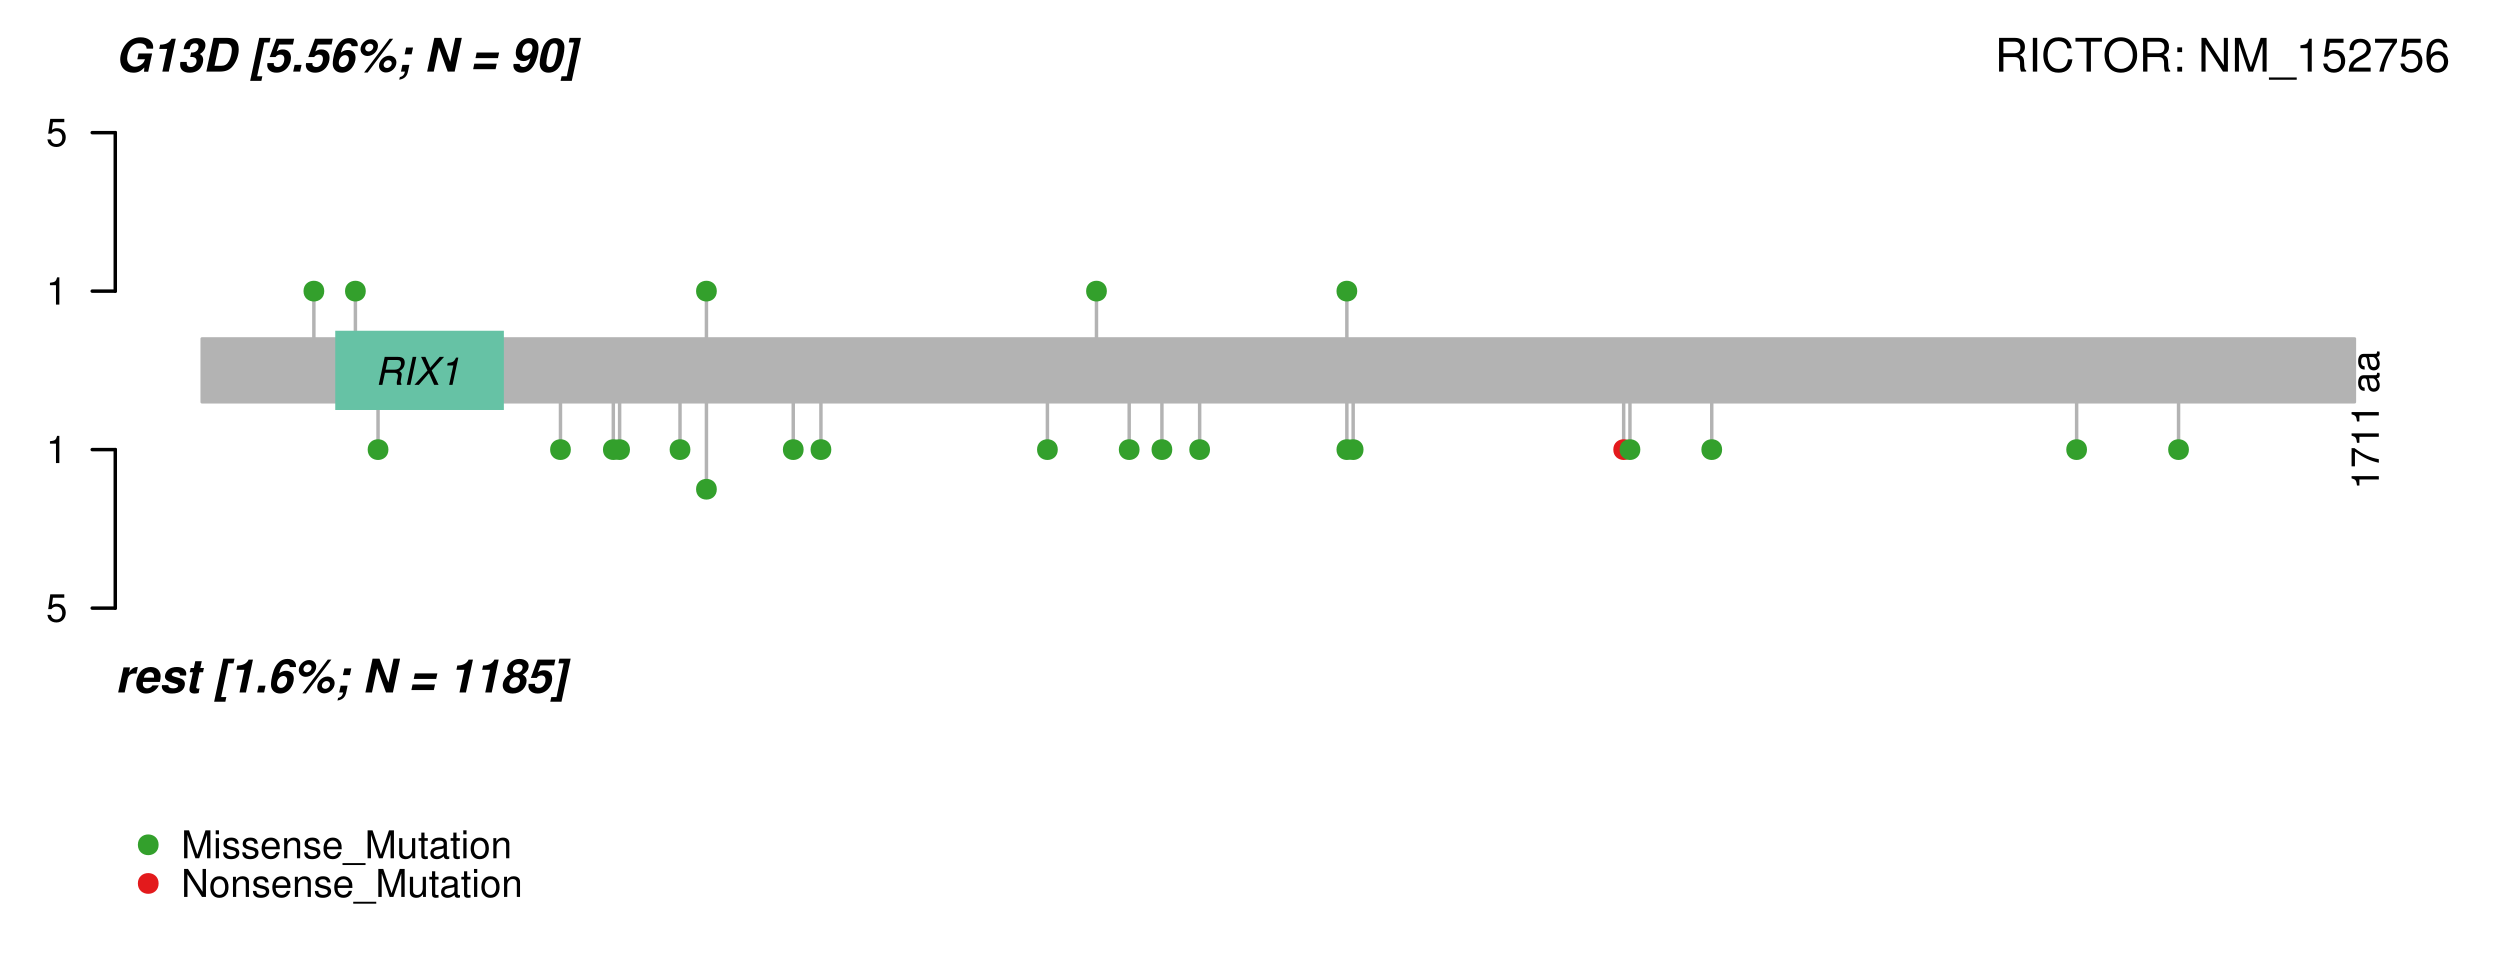 <?xml version="1.0" encoding="UTF-8"?>
<svg xmlns="http://www.w3.org/2000/svg" xmlns:xlink="http://www.w3.org/1999/xlink" width="648pt" height="252pt" viewBox="0 0 648 252" version="1.1">
<defs>
<g>
<symbol overflow="visible" id="glyph0-0">
<path style="stroke:none;" d=""/>
</symbol>
<symbol overflow="visible" id="glyph0-1">
<path style="stroke:none;" d="M 2.578 -5.031 L 2.578 0 L 3.453 0 L 3.453 -7.062 L 2.875 -7.062 C 2.562 -5.969 2.375 -5.828 1.016 -5.656 L 1.016 -5.031 Z M 2.578 -5.031 "/>
</symbol>
<symbol overflow="visible" id="glyph0-2">
<path style="stroke:none;" d="M 4.734 -7.062 L 1.094 -7.062 L 0.562 -3.219 L 1.375 -3.219 C 1.781 -3.703 2.125 -3.875 2.672 -3.875 C 3.609 -3.875 4.203 -3.219 4.203 -2.188 C 4.203 -1.172 3.625 -0.547 2.672 -0.547 C 1.906 -0.547 1.438 -0.938 1.219 -1.734 L 0.344 -1.734 C 0.469 -1.156 0.562 -0.875 0.781 -0.609 C 1.172 -0.078 1.891 0.234 2.688 0.234 C 4.109 0.234 5.109 -0.812 5.109 -2.297 C 5.109 -3.688 4.188 -4.641 2.828 -4.641 C 2.328 -4.641 1.938 -4.516 1.516 -4.219 L 1.797 -6.188 L 4.734 -6.188 Z M 4.734 -7.062 "/>
</symbol>
<symbol overflow="visible" id="glyph0-3">
<path style="stroke:none;" d="M 4.656 0 L 6.703 -6.078 L 6.703 0 L 7.578 0 L 7.578 -7.25 L 6.297 -7.25 L 4.188 -0.938 L 2.031 -7.25 L 0.75 -7.25 L 0.75 0 L 1.625 0 L 1.625 -6.078 L 3.688 0 Z M 4.656 0 "/>
</symbol>
<symbol overflow="visible" id="glyph0-4">
<path style="stroke:none;" d="M 1.5 -5.219 L 0.672 -5.219 L 0.672 0 L 1.5 0 Z M 1.5 -7.25 L 0.656 -7.25 L 0.656 -6.203 L 1.5 -6.203 Z M 1.5 -7.25 "/>
</symbol>
<symbol overflow="visible" id="glyph0-5">
<path style="stroke:none;" d="M 4.359 -3.766 C 4.344 -4.781 3.672 -5.359 2.469 -5.359 C 1.25 -5.359 0.469 -4.734 0.469 -3.766 C 0.469 -2.953 0.891 -2.562 2.125 -2.266 L 2.891 -2.078 C 3.469 -1.938 3.703 -1.734 3.703 -1.359 C 3.703 -0.859 3.219 -0.531 2.484 -0.531 C 2.047 -0.531 1.656 -0.672 1.453 -0.891 C 1.328 -1.031 1.266 -1.188 1.219 -1.547 L 0.344 -1.547 C 0.375 -0.344 1.062 0.234 2.422 0.234 C 3.734 0.234 4.562 -0.422 4.562 -1.422 C 4.562 -2.203 4.125 -2.625 3.094 -2.875 L 2.297 -3.062 C 1.625 -3.219 1.328 -3.438 1.328 -3.812 C 1.328 -4.297 1.766 -4.594 2.438 -4.594 C 3.109 -4.594 3.469 -4.312 3.484 -3.766 Z M 4.359 -3.766 "/>
</symbol>
<symbol overflow="visible" id="glyph0-6">
<path style="stroke:none;" d="M 5.109 -2.328 C 5.109 -3.125 5.047 -3.609 4.891 -3.984 C 4.562 -4.844 3.766 -5.359 2.781 -5.359 C 1.328 -5.359 0.391 -4.25 0.391 -2.531 C 0.391 -0.828 1.297 0.234 2.766 0.234 C 3.969 0.234 4.781 -0.453 5 -1.578 L 4.156 -1.578 C 3.938 -0.891 3.469 -0.531 2.797 -0.531 C 2.266 -0.531 1.828 -0.781 1.547 -1.219 C 1.344 -1.516 1.281 -1.812 1.266 -2.328 Z M 1.281 -3 C 1.359 -3.969 1.938 -4.594 2.781 -4.594 C 3.594 -4.594 4.219 -3.922 4.219 -3.062 C 4.219 -3.047 4.219 -3.031 4.203 -3 Z M 1.281 -3 "/>
</symbol>
<symbol overflow="visible" id="glyph0-7">
<path style="stroke:none;" d="M 0.703 -5.219 L 0.703 0 L 1.531 0 L 1.531 -2.875 C 1.531 -3.938 2.094 -4.641 2.953 -4.641 C 3.609 -4.641 4.016 -4.234 4.016 -3.609 L 4.016 0 L 4.844 0 L 4.844 -3.938 C 4.844 -4.812 4.203 -5.359 3.188 -5.359 C 2.422 -5.359 1.922 -5.062 1.469 -4.344 L 1.469 -5.219 Z M 0.703 -5.219 "/>
</symbol>
<symbol overflow="visible" id="glyph0-8">
<path style="stroke:none;" d="M 5.75 1.25 L -0.219 1.25 L -0.219 1.75 L 5.75 1.75 Z M 5.75 1.25 "/>
</symbol>
<symbol overflow="visible" id="glyph0-9">
<path style="stroke:none;" d="M 4.797 0 L 4.797 -5.219 L 3.969 -5.219 L 3.969 -2.266 C 3.969 -1.188 3.406 -0.5 2.547 -0.5 C 1.891 -0.5 1.469 -0.891 1.469 -1.516 L 1.469 -5.219 L 0.641 -5.219 L 0.641 -1.188 C 0.641 -0.328 1.297 0.234 2.312 0.234 C 3.078 0.234 3.562 -0.047 4.047 -0.734 L 4.047 0 Z M 4.797 0 "/>
</symbol>
<symbol overflow="visible" id="glyph0-10">
<path style="stroke:none;" d="M 2.531 -5.219 L 1.672 -5.219 L 1.672 -6.656 L 0.844 -6.656 L 0.844 -5.219 L 0.141 -5.219 L 0.141 -4.531 L 0.844 -4.531 L 0.844 -0.594 C 0.844 -0.062 1.203 0.234 1.844 0.234 C 2.047 0.234 2.25 0.203 2.531 0.156 L 2.531 -0.531 C 2.422 -0.5 2.297 -0.5 2.125 -0.5 C 1.766 -0.5 1.672 -0.594 1.672 -0.969 L 1.672 -4.531 L 2.531 -4.531 Z M 2.531 -5.219 "/>
</symbol>
<symbol overflow="visible" id="glyph0-11">
<path style="stroke:none;" d="M 5.328 -0.484 C 5.234 -0.469 5.203 -0.469 5.141 -0.469 C 4.859 -0.469 4.703 -0.609 4.703 -0.875 L 4.703 -3.938 C 4.703 -4.859 4.016 -5.359 2.734 -5.359 C 1.984 -5.359 1.359 -5.141 1 -4.75 C 0.766 -4.484 0.672 -4.188 0.641 -3.672 L 1.484 -3.672 C 1.547 -4.312 1.938 -4.594 2.703 -4.594 C 3.453 -4.594 3.875 -4.312 3.875 -3.828 L 3.875 -3.609 C 3.875 -3.25 3.656 -3.109 3 -3.031 C 1.828 -2.875 1.656 -2.844 1.328 -2.703 C 0.734 -2.453 0.422 -1.984 0.422 -1.312 C 0.422 -0.375 1.078 0.234 2.125 0.234 C 2.781 0.234 3.312 0 3.906 -0.531 C 3.969 -0.016 4.219 0.234 4.75 0.234 C 4.922 0.234 5.062 0.203 5.328 0.141 Z M 3.875 -1.641 C 3.875 -1.359 3.797 -1.188 3.547 -0.969 C 3.203 -0.656 2.797 -0.5 2.312 -0.5 C 1.656 -0.5 1.281 -0.812 1.281 -1.328 C 1.281 -1.875 1.656 -2.156 2.531 -2.297 C 3.406 -2.406 3.594 -2.453 3.875 -2.578 Z M 3.875 -1.641 "/>
</symbol>
<symbol overflow="visible" id="glyph0-12">
<path style="stroke:none;" d="M 2.703 -5.359 C 1.25 -5.359 0.359 -4.312 0.359 -2.562 C 0.359 -0.812 1.234 0.234 2.719 0.234 C 4.188 0.234 5.078 -0.812 5.078 -2.531 C 5.078 -4.328 4.203 -5.359 2.703 -5.359 Z M 2.719 -4.594 C 3.656 -4.594 4.203 -3.828 4.203 -2.531 C 4.203 -1.312 3.641 -0.531 2.719 -0.531 C 1.797 -0.531 1.219 -1.297 1.219 -2.562 C 1.219 -3.828 1.797 -4.594 2.719 -4.594 Z M 2.719 -4.594 "/>
</symbol>
<symbol overflow="visible" id="glyph0-13">
<path style="stroke:none;" d="M 6.422 -7.25 L 5.547 -7.25 L 5.547 -1.328 L 1.766 -7.25 L 0.75 -7.25 L 0.75 0 L 1.625 0 L 1.625 -5.875 L 5.391 0 L 6.422 0 Z M 6.422 -7.25 "/>
</symbol>
<symbol overflow="visible" id="glyph1-0">
<path style="stroke:none;" d=""/>
</symbol>
<symbol overflow="visible" id="glyph1-1">
<path style="stroke:none;" d="M 2.531 -3.125 L 4.906 -3.125 C 5.547 -3.125 5.906 -2.859 5.906 -2.375 C 5.906 -2.203 5.875 -2 5.828 -1.781 C 5.594 -0.781 5.594 -0.781 5.594 -0.469 C 5.594 -0.312 5.609 -0.203 5.641 0 L 6.766 0 L 6.812 -0.234 C 6.672 -0.344 6.594 -0.531 6.594 -0.75 C 6.594 -0.875 6.625 -1.047 6.656 -1.25 C 6.781 -1.938 6.875 -2.453 6.875 -2.625 C 6.875 -3.062 6.734 -3.281 6.266 -3.578 C 6.656 -3.797 6.812 -3.906 7 -4.078 C 7.391 -4.438 7.656 -5.109 7.656 -5.719 C 7.656 -6.781 7.094 -7.25 5.812 -7.25 L 2.469 -7.25 L 0.922 0 L 1.859 0 Z M 2.703 -3.938 L 3.234 -6.438 L 5.531 -6.438 C 6.047 -6.438 6.312 -6.375 6.5 -6.156 C 6.625 -6.016 6.703 -5.797 6.703 -5.547 C 6.703 -5.188 6.562 -4.75 6.344 -4.469 C 6.047 -4.109 5.641 -3.938 5 -3.938 Z M 2.703 -3.938 "/>
</symbol>
<symbol overflow="visible" id="glyph1-2">
<path style="stroke:none;" d="M 3.469 -7.25 L 2.531 -7.25 L 1 0 L 1.938 0 Z M 3.469 -7.25 "/>
</symbol>
<symbol overflow="visible" id="glyph1-3">
<path style="stroke:none;" d="M 4.688 -3.719 L 7.906 -7.25 L 6.766 -7.25 L 4.297 -4.422 L 3.062 -7.25 L 1.938 -7.25 L 3.594 -3.719 L 0.219 0 L 1.359 0 L 3.984 -3.031 L 5.328 0 L 6.469 0 Z M 4.688 -3.719 "/>
</symbol>
<symbol overflow="visible" id="glyph1-4">
<path style="stroke:none;" d="M 3.656 -5.031 L 2.578 0 L 3.453 0 L 4.953 -7.062 L 4.375 -7.062 C 3.844 -5.984 3.641 -5.859 2.203 -5.656 L 2.062 -5.031 Z M 3.656 -5.031 "/>
</symbol>
<symbol overflow="visible" id="glyph2-0">
<path style="stroke:none;" d=""/>
</symbol>
<symbol overflow="visible" id="glyph2-1">
<path style="stroke:none;" d="M -5.031 -2.578 L 0 -2.578 L 0 -3.453 L -7.062 -3.453 L -7.062 -2.875 C -5.969 -2.562 -5.828 -2.375 -5.656 -1.016 L -5.031 -1.016 Z M -5.031 -2.578 "/>
</symbol>
<symbol overflow="visible" id="glyph2-2">
<path style="stroke:none;" d="M -7.062 -5.172 L -7.062 -0.453 L -6.188 -0.453 L -6.188 -4.266 C -3.797 -2.594 -2.312 -1.906 0 -1.375 L 0 -2.312 C -2.266 -2.703 -4.203 -3.578 -6.312 -5.172 Z M -7.062 -5.172 "/>
</symbol>
<symbol overflow="visible" id="glyph2-3">
<path style="stroke:none;" d=""/>
</symbol>
<symbol overflow="visible" id="glyph2-4">
<path style="stroke:none;" d="M -0.484 -5.328 C -0.469 -5.234 -0.469 -5.203 -0.469 -5.141 C -0.469 -4.859 -0.609 -4.703 -0.875 -4.703 L -3.938 -4.703 C -4.859 -4.703 -5.359 -4.016 -5.359 -2.734 C -5.359 -1.984 -5.141 -1.359 -4.75 -1 C -4.484 -0.766 -4.188 -0.672 -3.672 -0.641 L -3.672 -1.484 C -4.312 -1.547 -4.594 -1.938 -4.594 -2.703 C -4.594 -3.453 -4.312 -3.875 -3.828 -3.875 L -3.609 -3.875 C -3.25 -3.875 -3.109 -3.656 -3.031 -3 C -2.875 -1.828 -2.844 -1.656 -2.703 -1.328 C -2.453 -0.734 -1.984 -0.422 -1.312 -0.422 C -0.375 -0.422 0.234 -1.078 0.234 -2.125 C 0.234 -2.781 0 -3.312 -0.531 -3.906 C -0.016 -3.969 0.234 -4.219 0.234 -4.75 C 0.234 -4.922 0.203 -5.062 0.141 -5.328 Z M -1.641 -3.875 C -1.359 -3.875 -1.188 -3.797 -0.969 -3.547 C -0.656 -3.203 -0.5 -2.797 -0.5 -2.312 C -0.5 -1.656 -0.812 -1.281 -1.328 -1.281 C -1.875 -1.281 -2.156 -1.656 -2.297 -2.531 C -2.406 -3.406 -2.453 -3.594 -2.578 -3.875 Z M -1.641 -3.875 "/>
</symbol>
<symbol overflow="visible" id="glyph3-0">
<path style="stroke:none;" d=""/>
</symbol>
<symbol overflow="visible" id="glyph3-1">
<path style="stroke:none;" d="M 9.547 -4.703 L 6.031 -4.703 L 5.719 -3.203 L 7.703 -3.203 C 7.547 -2.719 7.375 -2.406 7.062 -2.094 C 6.516 -1.562 5.812 -1.266 5.109 -1.266 C 3.938 -1.266 3.078 -2.172 3.078 -3.406 C 3.078 -4.266 3.391 -5.359 3.812 -6.016 C 4.391 -6.906 5.203 -7.359 6.234 -7.359 C 7.375 -7.359 8.047 -6.859 8.141 -5.953 L 9.797 -5.953 C 9.812 -6.125 9.828 -6.25 9.828 -6.344 C 9.828 -7.859 8.516 -8.891 6.562 -8.891 C 5.094 -8.891 3.781 -8.297 2.797 -7.156 C 1.859 -6.062 1.281 -4.531 1.281 -3.141 C 1.281 -1.062 2.625 0.281 4.734 0.281 C 5.859 0.281 6.641 -0.109 7.531 -1.062 L 7.453 0.031 L 8.531 0.031 Z M 9.547 -4.703 "/>
</symbol>
<symbol overflow="visible" id="glyph3-2">
<path style="stroke:none;" d="M 4.109 -5.875 L 2.859 0 L 4.531 0 L 6.344 -8.516 L 5.234 -8.516 C 4.75 -7.5 3.766 -6.984 2.297 -6.984 L 2.062 -5.875 Z M 4.109 -5.875 "/>
</symbol>
<symbol overflow="visible" id="glyph3-3">
<path style="stroke:none;" d="M 3.406 -3.797 C 4 -3.797 4.109 -3.797 4.375 -3.719 C 4.812 -3.594 5.062 -3.25 5.062 -2.766 C 5.062 -1.906 4.406 -1.188 3.594 -1.188 C 2.922 -1.188 2.531 -1.531 2.516 -2.109 L 2.516 -2.5 L 0.875 -2.5 C 0.828 -2.219 0.797 -2.047 0.797 -1.812 C 0.797 -0.484 1.703 0.281 3.266 0.281 C 4.438 0.281 5.391 -0.125 6 -0.859 C 6.484 -1.469 6.781 -2.312 6.781 -3.078 C 6.781 -3.734 6.5 -4.203 5.922 -4.562 C 6.875 -5.141 7.359 -5.922 7.359 -6.875 C 7.359 -8.031 6.484 -8.688 4.953 -8.688 C 3.938 -8.688 3.094 -8.359 2.547 -7.766 C 2.094 -7.281 1.891 -6.766 1.703 -5.828 L 3.25 -5.828 C 3.359 -6.297 3.438 -6.531 3.547 -6.734 C 3.781 -7.109 4.172 -7.344 4.656 -7.344 C 5.203 -7.344 5.578 -7 5.578 -6.5 C 5.578 -5.562 4.875 -4.938 3.797 -4.938 L 3.641 -4.938 Z M 3.406 -3.797 "/>
</symbol>
<symbol overflow="visible" id="glyph3-4">
<path style="stroke:none;" d="M 0.922 0 L 4.344 0 C 6.078 0 7.094 -0.469 7.969 -1.688 C 8.812 -2.859 9.312 -4.328 9.312 -5.75 C 9.312 -7.844 8.375 -8.75 6.203 -8.75 L 2.781 -8.75 Z M 3.047 -1.5 L 4.266 -7.25 L 5.875 -7.25 C 6.984 -7.25 7.531 -6.719 7.531 -5.625 C 7.531 -4.688 7.219 -3.438 6.797 -2.734 C 6.281 -1.844 5.703 -1.5 4.656 -1.5 Z M 3.047 -1.5 "/>
</symbol>
<symbol overflow="visible" id="glyph3-5">
<path style="stroke:none;" d=""/>
</symbol>
<symbol overflow="visible" id="glyph3-6">
<path style="stroke:none;" d="M 5.562 -8.75 L 2.641 -8.75 L 0.281 2.406 L 3.188 2.406 L 3.438 1.203 L 2.094 1.203 L 3.938 -7.547 L 5.297 -7.547 Z M 5.562 -8.75 "/>
</symbol>
<symbol overflow="visible" id="glyph3-7">
<path style="stroke:none;" d="M 7.688 -8.516 L 3.094 -8.516 L 1.344 -3.766 L 2.859 -3.766 C 3.125 -4.172 3.562 -4.406 4.062 -4.406 C 4.766 -4.406 5.141 -4.016 5.141 -3.312 C 5.141 -2.094 4.422 -1.188 3.453 -1.188 C 2.812 -1.188 2.406 -1.484 2.406 -1.953 C 2.406 -2.016 2.406 -2.109 2.422 -2.219 L 0.766 -2.219 C 0.719 -1.984 0.703 -1.844 0.703 -1.688 C 0.703 -0.5 1.672 0.281 3.109 0.281 C 4.312 0.281 5.375 -0.25 6.078 -1.219 C 6.578 -1.891 6.859 -2.766 6.859 -3.594 C 6.859 -4.922 6.062 -5.75 4.75 -5.75 C 4.188 -5.75 3.734 -5.609 3.172 -5.234 L 3.812 -7.016 L 7.375 -7.016 Z M 7.688 -8.516 "/>
</symbol>
<symbol overflow="visible" id="glyph3-8">
<path style="stroke:none;" d="M 2.938 -1.75 L 1.141 -1.75 L 0.766 0 L 2.562 0 Z M 2.938 -1.75 "/>
</symbol>
<symbol overflow="visible" id="glyph3-9">
<path style="stroke:none;" d="M 7.484 -6.578 C 7.5 -6.688 7.5 -6.797 7.5 -6.859 C 7.5 -7.984 6.672 -8.688 5.312 -8.688 C 4.031 -8.688 3 -8.047 2.219 -6.766 C 1.578 -5.719 1.016 -3.516 1.016 -2.047 C 1.016 -0.641 1.953 0.281 3.406 0.281 C 4.438 0.281 5.406 -0.203 6.031 -1.062 C 6.594 -1.781 6.922 -2.75 6.922 -3.594 C 6.922 -4.844 6.172 -5.609 4.906 -5.609 C 4.281 -5.609 3.719 -5.391 3.125 -4.938 C 3.328 -5.672 3.344 -5.766 3.5 -6.141 C 3.844 -6.984 4.281 -7.344 4.969 -7.344 C 5.547 -7.344 5.812 -7.125 5.922 -6.578 Z M 4.219 -4.266 C 4.812 -4.266 5.203 -3.844 5.203 -3.234 C 5.203 -2.109 4.484 -1.188 3.609 -1.188 C 3 -1.188 2.578 -1.625 2.578 -2.25 C 2.578 -3.344 3.344 -4.266 4.219 -4.266 Z M 4.219 -4.266 "/>
</symbol>
<symbol overflow="visible" id="glyph3-10">
<path style="stroke:none;" d="M 9.078 -8.516 L 2.469 0.234 L 3.391 0.234 L 10 -8.516 Z M 4.219 -8.406 C 2.844 -8.406 1.547 -7.141 1.547 -5.781 C 1.547 -4.781 2.328 -4.047 3.359 -4.047 C 4.781 -4.047 6.062 -5.297 6.062 -6.688 C 6.062 -7.688 5.297 -8.406 4.219 -8.406 Z M 3.969 -7.234 C 4.469 -7.234 4.859 -6.891 4.859 -6.438 C 4.859 -5.797 4.266 -5.219 3.625 -5.219 C 3.125 -5.219 2.75 -5.562 2.75 -6.016 C 2.75 -6.641 3.344 -7.234 3.969 -7.234 Z M 9 -4.125 C 7.625 -4.125 6.328 -2.859 6.328 -1.5 C 6.328 -0.5 7.109 0.234 8.141 0.234 C 9.547 0.234 10.844 -1.016 10.844 -2.406 C 10.844 -3.391 10.062 -4.125 9 -4.125 Z M 8.75 -2.953 C 9.25 -2.953 9.641 -2.609 9.641 -2.141 C 9.641 -1.516 9.047 -0.938 8.406 -0.938 C 7.906 -0.938 7.531 -1.281 7.531 -1.734 C 7.531 -2.359 8.109 -2.953 8.75 -2.953 Z M 8.75 -2.953 "/>
</symbol>
<symbol overflow="visible" id="glyph3-11">
<path style="stroke:none;" d="M 1.734 -1.75 L 1.359 0 L 2.391 0 C 2.234 0.812 1.797 1.281 1.062 1.422 L 0.906 2.094 C 2.234 1.891 2.953 1.219 3.188 -0.109 L 3.531 -1.75 Z M 4.484 -6.234 L 2.688 -6.234 L 2.312 -4.484 L 4.109 -4.484 Z M 4.484 -6.234 "/>
</symbol>
<symbol overflow="visible" id="glyph3-12">
<path style="stroke:none;" d="M 9.797 -8.75 L 8.094 -8.75 L 6.781 -2.562 L 4.469 -8.75 L 2.672 -8.75 L 0.812 0 L 2.516 0 L 3.859 -6.281 L 6.156 0 L 7.938 0 Z M 9.797 -8.75 "/>
</symbol>
<symbol overflow="visible" id="glyph3-13">
<path style="stroke:none;" d="M 7.469 -4.938 L 1.641 -4.938 L 1.344 -3.5 L 7.156 -3.5 Z M 6.859 -2.062 L 1.031 -2.062 L 0.734 -0.625 L 6.547 -0.625 Z M 6.859 -2.062 "/>
</symbol>
<symbol overflow="visible" id="glyph3-14">
<path style="stroke:none;" d="M 0.859 -1.984 C 0.828 -1.781 0.812 -1.703 0.812 -1.578 C 0.812 -0.484 1.688 0.281 2.969 0.281 C 4.297 0.281 5.359 -0.375 6.078 -1.625 C 6.812 -2.891 7.328 -4.781 7.328 -6.234 C 7.328 -7.719 6.391 -8.688 4.953 -8.688 C 2.984 -8.688 1.438 -6.984 1.438 -4.844 C 1.438 -3.547 2.219 -2.734 3.469 -2.734 C 4.141 -2.734 4.562 -2.922 5.234 -3.484 C 5.094 -2.922 4.969 -2.516 4.828 -2.188 C 4.531 -1.547 4.016 -1.188 3.422 -1.188 C 2.859 -1.188 2.469 -1.453 2.469 -1.844 C 2.469 -1.875 2.469 -1.922 2.484 -1.984 Z M 4.672 -7.344 C 5.344 -7.344 5.766 -6.906 5.766 -6.234 C 5.766 -5.062 5 -4.125 4.047 -4.125 C 3.453 -4.125 3.078 -4.531 3.078 -5.172 C 3.078 -6.391 3.781 -7.344 4.672 -7.344 Z M 4.672 -7.344 "/>
</symbol>
<symbol overflow="visible" id="glyph3-15">
<path style="stroke:none;" d="M 5.047 -8.688 C 3.703 -8.688 2.594 -7.906 1.938 -6.484 C 1.422 -5.391 0.969 -3.328 0.969 -2.109 C 0.969 -0.641 1.844 0.281 3.25 0.281 C 4.641 0.281 5.75 -0.484 6.406 -1.922 C 6.906 -3.016 7.375 -5.094 7.375 -6.312 C 7.375 -7.781 6.484 -8.688 5.047 -8.688 Z M 4.734 -7.344 C 5.297 -7.344 5.656 -6.953 5.656 -6.344 C 5.656 -5.594 5.375 -3.984 5.047 -2.844 C 4.719 -1.656 4.312 -1.188 3.594 -1.188 C 3.047 -1.188 2.688 -1.578 2.688 -2.203 C 2.688 -3.359 3.281 -6.031 3.672 -6.656 C 3.953 -7.109 4.312 -7.344 4.734 -7.344 Z M 4.734 -7.344 "/>
</symbol>
<symbol overflow="visible" id="glyph3-16">
<path style="stroke:none;" d="M -0.297 2.406 L 2.609 2.406 L 4.984 -8.75 L 2.062 -8.75 L 1.812 -7.547 L 3.172 -7.547 L 1.312 1.203 L -0.031 1.203 Z M -0.297 2.406 "/>
</symbol>
<symbol overflow="visible" id="glyph3-17">
<path style="stroke:none;" d="M 2.141 -6.484 L 0.75 0 L 2.438 0 L 3.172 -3.438 C 3.375 -4.422 3.984 -4.922 4.969 -4.922 C 5.141 -4.922 5.266 -4.906 5.484 -4.875 L 5.844 -6.578 C 5.75 -6.594 5.688 -6.594 5.641 -6.594 C 4.875 -6.594 4.109 -6.078 3.547 -5.203 L 3.812 -6.484 Z M 2.141 -6.484 "/>
</symbol>
<symbol overflow="visible" id="glyph3-18">
<path style="stroke:none;" d="M 6.875 -2.719 C 7.016 -3.25 7.094 -3.75 7.094 -4.219 C 7.094 -4.766 6.891 -5.328 6.547 -5.766 C 6.125 -6.297 5.422 -6.594 4.547 -6.594 C 3.609 -6.594 2.656 -6.219 2.094 -5.625 C 1.312 -4.828 0.766 -3.422 0.766 -2.219 C 0.766 -0.734 1.797 0.281 3.297 0.281 C 4.75 0.281 5.969 -0.484 6.625 -1.828 L 4.969 -1.828 C 4.734 -1.375 4.203 -1.062 3.625 -1.062 C 2.938 -1.062 2.484 -1.516 2.484 -2.172 C 2.484 -2.281 2.484 -2.375 2.516 -2.719 Z M 5.375 -3.828 L 2.734 -3.828 C 2.844 -4.219 2.938 -4.422 3.094 -4.625 C 3.391 -5.016 3.859 -5.25 4.344 -5.25 C 4.766 -5.25 5.109 -5.047 5.266 -4.703 C 5.359 -4.531 5.375 -4.391 5.375 -4.016 Z M 5.375 -3.828 "/>
</symbol>
<symbol overflow="visible" id="glyph3-19">
<path style="stroke:none;" d="M 7.016 -4.391 C 7.062 -4.609 7.062 -4.719 7.062 -4.844 C 7.062 -5.922 6.156 -6.594 4.641 -6.594 C 3.703 -6.594 2.891 -6.344 2.375 -5.875 C 1.859 -5.422 1.531 -4.734 1.531 -4.141 C 1.531 -3.469 2.016 -3 3.078 -2.656 L 4.016 -2.359 C 4.781 -2.109 4.938 -2 4.938 -1.734 C 4.938 -1.344 4.422 -1.062 3.688 -1.062 C 3.266 -1.062 2.891 -1.156 2.656 -1.328 C 2.5 -1.469 2.422 -1.609 2.406 -1.891 L 0.766 -1.891 C 0.734 -1.703 0.719 -1.625 0.719 -1.531 C 0.719 -0.984 1.062 -0.422 1.594 -0.125 C 2.062 0.156 2.625 0.281 3.375 0.281 C 5.406 0.281 6.703 -0.703 6.703 -2.25 C 6.703 -2.969 6.234 -3.438 5.25 -3.734 L 4.094 -4.062 C 3.484 -4.25 3.312 -4.375 3.312 -4.609 C 3.312 -4.984 3.734 -5.25 4.375 -5.25 C 5.031 -5.25 5.422 -5 5.422 -4.625 C 5.422 -4.547 5.406 -4.5 5.391 -4.391 Z M 7.016 -4.391 "/>
</symbol>
<symbol overflow="visible" id="glyph3-20">
<path style="stroke:none;" d="M 4.969 -6.344 L 4.031 -6.344 L 4.406 -8.094 L 2.719 -8.094 L 2.359 -6.344 L 1.531 -6.344 L 1.281 -5.234 L 2.109 -5.234 L 1.266 -1.25 C 1.234 -1.078 1.219 -0.906 1.219 -0.75 C 1.219 -0.094 1.688 0.281 2.562 0.281 C 2.969 0.281 3.25 0.234 3.594 0.141 L 3.828 -1.031 C 3.656 -1.016 3.562 -1 3.438 -1 C 3.156 -1 2.969 -1.109 2.969 -1.297 C 2.969 -1.359 3 -1.5 3.047 -1.703 L 3.797 -5.234 L 4.734 -5.234 Z M 4.969 -6.344 "/>
</symbol>
<symbol overflow="visible" id="glyph3-21">
<path style="stroke:none;" d="M 5.891 -4.625 C 6.297 -4.875 6.531 -5.031 6.719 -5.234 C 7.172 -5.672 7.438 -6.266 7.438 -6.844 C 7.438 -7.938 6.469 -8.688 5.062 -8.688 C 3.328 -8.688 1.875 -7.438 1.875 -5.938 C 1.875 -5.422 2.094 -5.062 2.656 -4.625 C 2.047 -4.328 1.734 -4.109 1.422 -3.75 C 0.984 -3.234 0.719 -2.516 0.719 -1.859 C 0.719 -0.547 1.719 0.281 3.312 0.281 C 4.312 0.281 5.219 -0.078 5.875 -0.703 C 6.5 -1.312 6.906 -2.219 6.906 -3.031 C 6.906 -3.75 6.625 -4.188 5.891 -4.625 Z M 4.781 -7.344 C 5.438 -7.344 5.875 -7 5.875 -6.484 C 5.875 -5.719 5.203 -5.094 4.359 -5.094 C 3.75 -5.094 3.344 -5.453 3.344 -6 C 3.344 -6.75 3.969 -7.344 4.781 -7.344 Z M 4.109 -3.953 C 4.766 -3.953 5.188 -3.578 5.188 -2.969 C 5.188 -1.938 4.516 -1.188 3.562 -1.188 C 2.922 -1.188 2.438 -1.594 2.438 -2.156 C 2.438 -3.172 3.172 -3.953 4.109 -3.953 Z M 4.109 -3.953 "/>
</symbol>
<symbol overflow="visible" id="glyph4-0">
<path style="stroke:none;" d=""/>
</symbol>
<symbol overflow="visible" id="glyph4-1">
<path style="stroke:none;" d="M 2.234 -3.766 L 5.109 -3.766 C 6.109 -3.766 6.547 -3.281 6.547 -2.203 L 6.547 -1.422 C 6.547 -0.891 6.641 -0.359 6.797 0 L 8.141 0 L 8.141 -0.281 C 7.734 -0.562 7.641 -0.875 7.625 -2.047 C 7.609 -3.484 7.375 -3.906 6.438 -4.312 C 7.422 -4.797 7.812 -5.406 7.812 -6.406 C 7.812 -7.922 6.859 -8.75 5.141 -8.75 L 1.109 -8.75 L 1.109 0 L 2.234 0 Z M 2.234 -4.75 L 2.234 -7.766 L 4.938 -7.766 C 5.562 -7.766 5.922 -7.672 6.188 -7.422 C 6.484 -7.172 6.641 -6.781 6.641 -6.25 C 6.641 -5.219 6.125 -4.75 4.938 -4.75 Z M 2.234 -4.75 "/>
</symbol>
<symbol overflow="visible" id="glyph4-2">
<path style="stroke:none;" d="M 2.328 -8.75 L 1.203 -8.75 L 1.203 0 L 2.328 0 Z M 2.328 -8.75 "/>
</symbol>
<symbol overflow="visible" id="glyph4-3">
<path style="stroke:none;" d="M 7.938 -6.031 C 7.594 -7.953 6.484 -8.891 4.578 -8.891 C 3.391 -8.891 2.453 -8.516 1.797 -7.797 C 1.016 -6.938 0.578 -5.688 0.578 -4.266 C 0.578 -2.828 1.016 -1.594 1.844 -0.75 C 2.516 -0.047 3.391 0.281 4.531 0.281 C 6.656 0.281 7.859 -0.875 8.125 -3.188 L 6.969 -3.188 C 6.875 -2.594 6.75 -2.188 6.578 -1.844 C 6.219 -1.109 5.469 -0.703 4.531 -0.703 C 2.797 -0.703 1.688 -2.094 1.688 -4.281 C 1.688 -6.531 2.75 -7.906 4.438 -7.906 C 5.141 -7.906 5.812 -7.688 6.172 -7.359 C 6.484 -7.062 6.672 -6.688 6.797 -6.031 Z M 7.938 -6.031 "/>
</symbol>
<symbol overflow="visible" id="glyph4-4">
<path style="stroke:none;" d="M 4.25 -7.766 L 7.109 -7.766 L 7.109 -8.75 L 0.25 -8.75 L 0.25 -7.766 L 3.125 -7.766 L 3.125 0 L 4.25 0 Z M 4.25 -7.766 "/>
</symbol>
<symbol overflow="visible" id="glyph4-5">
<path style="stroke:none;" d="M 4.672 -8.891 C 2.156 -8.891 0.453 -7.047 0.453 -4.312 C 0.453 -1.578 2.156 0.281 4.688 0.281 C 5.734 0.281 6.688 -0.047 7.391 -0.641 C 8.344 -1.453 8.906 -2.812 8.906 -4.234 C 8.906 -7.062 7.234 -8.891 4.672 -8.891 Z M 4.672 -7.906 C 6.562 -7.906 7.781 -6.469 7.781 -4.266 C 7.781 -2.141 6.531 -0.703 4.688 -0.703 C 2.812 -0.703 1.578 -2.141 1.578 -4.312 C 1.578 -6.469 2.812 -7.906 4.672 -7.906 Z M 4.672 -7.906 "/>
</symbol>
<symbol overflow="visible" id="glyph4-6">
<path style="stroke:none;" d="M 2.562 -1.25 L 1.312 -1.25 L 1.312 0 L 2.562 0 Z M 2.562 -6.281 L 1.312 -6.281 L 1.312 -5.047 L 2.562 -5.047 Z M 2.562 -6.281 "/>
</symbol>
<symbol overflow="visible" id="glyph4-7">
<path style="stroke:none;" d=""/>
</symbol>
<symbol overflow="visible" id="glyph4-8">
<path style="stroke:none;" d="M 7.75 -8.75 L 6.703 -8.75 L 6.703 -1.594 L 2.125 -8.75 L 0.906 -8.75 L 0.906 0 L 1.969 0 L 1.969 -7.094 L 6.484 0 L 7.75 0 Z M 7.75 -8.75 "/>
</symbol>
<symbol overflow="visible" id="glyph4-9">
<path style="stroke:none;" d="M 5.609 0 L 8.078 -7.328 L 8.078 0 L 9.125 0 L 9.125 -8.75 L 7.578 -8.75 L 5.047 -1.125 L 2.453 -8.75 L 0.906 -8.75 L 0.906 0 L 1.953 0 L 1.953 -7.328 L 4.438 0 Z M 5.609 0 "/>
</symbol>
<symbol overflow="visible" id="glyph4-10">
<path style="stroke:none;" d="M 6.938 1.516 L -0.266 1.516 L -0.266 2.109 L 6.938 2.109 Z M 6.938 1.516 "/>
</symbol>
<symbol overflow="visible" id="glyph4-11">
<path style="stroke:none;" d="M 3.109 -6.062 L 3.109 0 L 4.156 0 L 4.156 -8.516 L 3.469 -8.516 C 3.094 -7.203 2.859 -7.016 1.219 -6.812 L 1.219 -6.062 Z M 3.109 -6.062 "/>
</symbol>
<symbol overflow="visible" id="glyph4-12">
<path style="stroke:none;" d="M 5.719 -8.516 L 1.312 -8.516 L 0.688 -3.875 L 1.656 -3.875 C 2.141 -4.469 2.562 -4.672 3.219 -4.672 C 4.359 -4.672 5.078 -3.891 5.078 -2.625 C 5.078 -1.406 4.375 -0.656 3.219 -0.656 C 2.297 -0.656 1.734 -1.125 1.469 -2.094 L 0.422 -2.094 C 0.562 -1.391 0.688 -1.062 0.938 -0.75 C 1.422 -0.094 2.281 0.281 3.234 0.281 C 4.953 0.281 6.156 -0.969 6.156 -2.766 C 6.156 -4.453 5.047 -5.609 3.406 -5.609 C 2.812 -5.609 2.328 -5.453 1.844 -5.094 L 2.172 -7.469 L 5.719 -7.469 Z M 5.719 -8.516 "/>
</symbol>
<symbol overflow="visible" id="glyph4-13">
<path style="stroke:none;" d="M 6.078 -1.047 L 1.594 -1.047 C 1.703 -1.734 2.094 -2.188 3.125 -2.797 L 4.328 -3.438 C 5.516 -4.094 6.125 -4.969 6.125 -6.016 C 6.125 -6.719 5.844 -7.375 5.344 -7.844 C 4.844 -8.297 4.219 -8.516 3.406 -8.516 C 2.328 -8.516 1.531 -8.125 1.062 -7.406 C 0.75 -6.953 0.625 -6.422 0.594 -5.562 L 1.656 -5.562 C 1.688 -6.125 1.766 -6.484 1.906 -6.75 C 2.188 -7.266 2.734 -7.578 3.375 -7.578 C 4.328 -7.578 5.047 -6.906 5.047 -5.984 C 5.047 -5.312 4.656 -4.734 3.906 -4.312 L 2.797 -3.688 C 1.016 -2.672 0.5 -1.875 0.406 0 L 6.078 0 Z M 6.078 -1.047 "/>
</symbol>
<symbol overflow="visible" id="glyph4-14">
<path style="stroke:none;" d="M 6.234 -8.516 L 0.547 -8.516 L 0.547 -7.469 L 5.141 -7.469 C 3.125 -4.578 2.297 -2.797 1.656 0 L 2.781 0 C 3.25 -2.719 4.312 -5.062 6.234 -7.625 Z M 6.234 -8.516 "/>
</symbol>
<symbol overflow="visible" id="glyph4-15">
<path style="stroke:none;" d="M 5.969 -6.281 C 5.766 -7.688 4.859 -8.516 3.562 -8.516 C 2.625 -8.516 1.781 -8.047 1.281 -7.297 C 0.75 -6.469 0.516 -5.422 0.516 -3.875 C 0.516 -2.453 0.734 -1.531 1.234 -0.781 C 1.688 -0.094 2.438 0.281 3.375 0.281 C 4.984 0.281 6.156 -0.922 6.156 -2.594 C 6.156 -4.172 5.078 -5.297 3.547 -5.297 C 2.719 -5.297 2.047 -4.969 1.594 -4.344 C 1.609 -6.422 2.281 -7.578 3.484 -7.578 C 4.234 -7.578 4.75 -7.109 4.922 -6.281 Z M 3.422 -4.359 C 4.438 -4.359 5.078 -3.641 5.078 -2.516 C 5.078 -1.438 4.359 -0.656 3.391 -0.656 C 2.406 -0.656 1.656 -1.469 1.656 -2.562 C 1.656 -3.625 2.375 -4.359 3.422 -4.359 Z M 3.422 -4.359 "/>
</symbol>
</g>
</defs>
<g id="surface1544">
<rect x="0" y="0" width="648" height="252" style="fill:rgb(100%,100%,100%);fill-opacity:1;stroke:none;"/>
<path style="fill-rule:nonzero;fill:rgb(70.196%,70.196%,70.196%);fill-opacity:1;stroke-width:0.75;stroke-linecap:round;stroke-linejoin:round;stroke:rgb(70.196%,70.196%,70.196%);stroke-opacity:1;stroke-miterlimit:10;" d="M 52.332 104.215 L 610.336 104.215 L 610.336 87.781 L 52.332 87.781 Z M 52.332 104.215 "/>
<path style="fill:none;stroke-width:0.9;stroke-linecap:round;stroke-linejoin:round;stroke:rgb(0%,0%,0%);stroke-opacity:1;stroke-miterlimit:10;" d="M 29.879 75.461 L 29.879 34.379 "/>
<path style="fill:none;stroke-width:0.9;stroke-linecap:round;stroke-linejoin:round;stroke:rgb(0%,0%,0%);stroke-opacity:1;stroke-miterlimit:10;" d="M 29.879 75.461 L 23.902 75.461 "/>
<path style="fill:none;stroke-width:0.9;stroke-linecap:round;stroke-linejoin:round;stroke:rgb(0%,0%,0%);stroke-opacity:1;stroke-miterlimit:10;" d="M 29.879 34.379 L 23.902 34.379 "/>
<g style="fill:rgb(0%,0%,0%);fill-opacity:1;">
  <use xlink:href="#glyph0-1" x="11.93" y="78.953"/>
</g>
<g style="fill:rgb(0%,0%,0%);fill-opacity:1;">
  <use xlink:href="#glyph0-2" x="11.93" y="37.871"/>
</g>
<path style="fill:none;stroke-width:0.9;stroke-linecap:round;stroke-linejoin:round;stroke:rgb(0%,0%,0%);stroke-opacity:1;stroke-miterlimit:10;" d="M 29.879 157.621 L 29.879 116.539 "/>
<path style="fill:none;stroke-width:0.9;stroke-linecap:round;stroke-linejoin:round;stroke:rgb(0%,0%,0%);stroke-opacity:1;stroke-miterlimit:10;" d="M 29.879 157.621 L 23.902 157.621 "/>
<path style="fill:none;stroke-width:0.9;stroke-linecap:round;stroke-linejoin:round;stroke:rgb(0%,0%,0%);stroke-opacity:1;stroke-miterlimit:10;" d="M 29.879 116.539 L 23.902 116.539 "/>
<g style="fill:rgb(0%,0%,0%);fill-opacity:1;">
  <use xlink:href="#glyph0-2" x="11.93" y="161.113"/>
</g>
<g style="fill:rgb(0%,0%,0%);fill-opacity:1;">
  <use xlink:href="#glyph0-1" x="11.93" y="120.031"/>
</g>
<path style="fill:none;stroke-width:0.9;stroke-linecap:round;stroke-linejoin:round;stroke:rgb(70.196%,70.196%,70.196%);stroke-opacity:1;stroke-miterlimit:10;" d="M 81.355 87.785 L 81.355 75.77 "/>
<path style="fill:none;stroke-width:0.9;stroke-linecap:round;stroke-linejoin:round;stroke:rgb(70.196%,70.196%,70.196%);stroke-opacity:1;stroke-miterlimit:10;" d="M 92.117 87.785 L 92.117 75.77 "/>
<path style="fill:none;stroke-width:0.9;stroke-linecap:round;stroke-linejoin:round;stroke:rgb(70.196%,70.196%,70.196%);stroke-opacity:1;stroke-miterlimit:10;" d="M 183.109 87.785 L 183.109 75.77 "/>
<path style="fill:none;stroke-width:0.9;stroke-linecap:round;stroke-linejoin:round;stroke:rgb(70.196%,70.196%,70.196%);stroke-opacity:1;stroke-miterlimit:10;" d="M 284.207 87.785 L 284.207 75.77 "/>
<path style="fill:none;stroke-width:0.9;stroke-linecap:round;stroke-linejoin:round;stroke:rgb(70.196%,70.196%,70.196%);stroke-opacity:1;stroke-miterlimit:10;" d="M 349.105 87.785 L 349.105 75.77 "/>
<path style="fill:none;stroke-width:0.9;stroke-linecap:round;stroke-linejoin:round;stroke:rgb(70.196%,70.196%,70.196%);stroke-opacity:1;stroke-miterlimit:10;" d="M 97.988 104.215 L 97.988 116.23 "/>
<path style="fill:none;stroke-width:0.9;stroke-linecap:round;stroke-linejoin:round;stroke:rgb(70.196%,70.196%,70.196%);stroke-opacity:1;stroke-miterlimit:10;" d="M 145.277 104.215 L 145.277 116.23 "/>
<path style="fill:none;stroke-width:0.9;stroke-linecap:round;stroke-linejoin:round;stroke:rgb(70.196%,70.196%,70.196%);stroke-opacity:1;stroke-miterlimit:10;" d="M 158.973 104.215 L 158.973 116.23 "/>
<path style="fill:none;stroke-width:0.9;stroke-linecap:round;stroke-linejoin:round;stroke:rgb(70.196%,70.196%,70.196%);stroke-opacity:1;stroke-miterlimit:10;" d="M 160.605 104.215 L 160.605 116.23 "/>
<path style="fill:none;stroke-width:0.9;stroke-linecap:round;stroke-linejoin:round;stroke:rgb(70.196%,70.196%,70.196%);stroke-opacity:1;stroke-miterlimit:10;" d="M 176.258 104.215 L 176.258 116.23 "/>
<path style="fill:none;stroke-width:0.9;stroke-linecap:round;stroke-linejoin:round;stroke:rgb(70.196%,70.196%,70.196%);stroke-opacity:1;stroke-miterlimit:10;" d="M 183.109 104.215 L 183.109 126.504 "/>
<path style="fill:none;stroke-width:0.9;stroke-linecap:round;stroke-linejoin:round;stroke:rgb(70.196%,70.196%,70.196%);stroke-opacity:1;stroke-miterlimit:10;" d="M 205.609 104.215 L 205.609 116.23 "/>
<path style="fill:none;stroke-width:0.9;stroke-linecap:round;stroke-linejoin:round;stroke:rgb(70.196%,70.196%,70.196%);stroke-opacity:1;stroke-miterlimit:10;" d="M 212.785 104.215 L 212.785 116.23 "/>
<path style="fill:none;stroke-width:0.9;stroke-linecap:round;stroke-linejoin:round;stroke:rgb(70.196%,70.196%,70.196%);stroke-opacity:1;stroke-miterlimit:10;" d="M 271.488 104.215 L 271.488 116.23 "/>
<path style="fill:none;stroke-width:0.9;stroke-linecap:round;stroke-linejoin:round;stroke:rgb(70.196%,70.196%,70.196%);stroke-opacity:1;stroke-miterlimit:10;" d="M 292.688 104.215 L 292.688 116.23 "/>
<path style="fill:none;stroke-width:0.9;stroke-linecap:round;stroke-linejoin:round;stroke:rgb(70.196%,70.196%,70.196%);stroke-opacity:1;stroke-miterlimit:10;" d="M 301.168 104.215 L 301.168 116.23 "/>
<path style="fill:none;stroke-width:0.9;stroke-linecap:round;stroke-linejoin:round;stroke:rgb(70.196%,70.196%,70.196%);stroke-opacity:1;stroke-miterlimit:10;" d="M 310.949 104.215 L 310.949 116.23 "/>
<path style="fill:none;stroke-width:0.9;stroke-linecap:round;stroke-linejoin:round;stroke:rgb(70.196%,70.196%,70.196%);stroke-opacity:1;stroke-miterlimit:10;" d="M 349.105 104.215 L 349.105 116.23 "/>
<path style="fill:none;stroke-width:0.9;stroke-linecap:round;stroke-linejoin:round;stroke:rgb(70.196%,70.196%,70.196%);stroke-opacity:1;stroke-miterlimit:10;" d="M 350.738 104.215 L 350.738 116.23 "/>
<path style="fill:none;stroke-width:0.9;stroke-linecap:round;stroke-linejoin:round;stroke:rgb(70.196%,70.196%,70.196%);stroke-opacity:1;stroke-miterlimit:10;" d="M 420.855 104.215 L 420.855 116.23 "/>
<path style="fill:none;stroke-width:0.9;stroke-linecap:round;stroke-linejoin:round;stroke:rgb(70.196%,70.196%,70.196%);stroke-opacity:1;stroke-miterlimit:10;" d="M 422.484 104.215 L 422.484 116.23 "/>
<path style="fill:none;stroke-width:0.9;stroke-linecap:round;stroke-linejoin:round;stroke:rgb(70.196%,70.196%,70.196%);stroke-opacity:1;stroke-miterlimit:10;" d="M 443.684 104.215 L 443.684 116.23 "/>
<path style="fill:none;stroke-width:0.9;stroke-linecap:round;stroke-linejoin:round;stroke:rgb(70.196%,70.196%,70.196%);stroke-opacity:1;stroke-miterlimit:10;" d="M 538.262 104.215 L 538.262 116.23 "/>
<path style="fill:none;stroke-width:0.9;stroke-linecap:round;stroke-linejoin:round;stroke:rgb(70.196%,70.196%,70.196%);stroke-opacity:1;stroke-miterlimit:10;" d="M 564.68 104.215 L 564.68 116.23 "/>
<path style=" stroke:none;fill-rule:nonzero;fill:rgb(20%,62.745%,17.255%);fill-opacity:1;" d="M 84.047 75.461 C 84.047 79.047 78.668 79.047 78.668 75.461 C 78.668 71.875 84.047 71.875 84.047 75.461 "/>
<path style=" stroke:none;fill-rule:nonzero;fill:rgb(20%,62.745%,17.255%);fill-opacity:1;" d="M 94.809 75.461 C 94.809 79.047 89.43 79.047 89.43 75.461 C 89.43 71.875 94.809 71.875 94.809 75.461 "/>
<path style=" stroke:none;fill-rule:nonzero;fill:rgb(20%,62.745%,17.255%);fill-opacity:1;" d="M 185.797 75.461 C 185.797 79.047 180.418 79.047 180.418 75.461 C 180.418 71.875 185.797 71.875 185.797 75.461 "/>
<path style=" stroke:none;fill-rule:nonzero;fill:rgb(20%,62.745%,17.255%);fill-opacity:1;" d="M 286.898 75.461 C 286.898 79.047 281.52 79.047 281.52 75.461 C 281.52 71.875 286.898 71.875 286.898 75.461 "/>
<path style=" stroke:none;fill-rule:nonzero;fill:rgb(20%,62.745%,17.255%);fill-opacity:1;" d="M 351.797 75.461 C 351.797 79.047 346.418 79.047 346.418 75.461 C 346.418 71.875 351.797 71.875 351.797 75.461 "/>
<path style=" stroke:none;fill-rule:nonzero;fill:rgb(20%,62.745%,17.255%);fill-opacity:1;" d="M 100.68 116.539 C 100.68 120.125 95.301 120.125 95.301 116.539 C 95.301 112.953 100.68 112.953 100.68 116.539 "/>
<path style=" stroke:none;fill-rule:nonzero;fill:rgb(20%,62.745%,17.255%);fill-opacity:1;" d="M 147.965 116.539 C 147.965 120.125 142.59 120.125 142.59 116.539 C 142.59 112.953 147.965 112.953 147.965 116.539 "/>
<path style=" stroke:none;fill-rule:nonzero;fill:rgb(20%,62.745%,17.255%);fill-opacity:1;" d="M 161.664 116.539 C 161.664 120.125 156.285 120.125 156.285 116.539 C 156.285 112.953 161.664 112.953 161.664 116.539 "/>
<path style=" stroke:none;fill-rule:nonzero;fill:rgb(20%,62.745%,17.255%);fill-opacity:1;" d="M 163.293 116.539 C 163.293 120.125 157.918 120.125 157.918 116.539 C 157.918 112.953 163.293 112.953 163.293 116.539 "/>
<path style=" stroke:none;fill-rule:nonzero;fill:rgb(20%,62.745%,17.255%);fill-opacity:1;" d="M 178.949 116.539 C 178.949 120.125 173.57 120.125 173.57 116.539 C 173.57 112.953 178.949 112.953 178.949 116.539 "/>
<path style=" stroke:none;fill-rule:nonzero;fill:rgb(20%,62.745%,17.255%);fill-opacity:1;" d="M 185.797 126.809 C 185.797 130.395 180.418 130.395 180.418 126.809 C 180.418 123.227 185.797 123.227 185.797 126.809 "/>
<path style=" stroke:none;fill-rule:nonzero;fill:rgb(20%,62.745%,17.255%);fill-opacity:1;" d="M 208.301 116.539 C 208.301 120.125 202.922 120.125 202.922 116.539 C 202.922 112.953 208.301 112.953 208.301 116.539 "/>
<path style=" stroke:none;fill-rule:nonzero;fill:rgb(20%,62.745%,17.255%);fill-opacity:1;" d="M 215.477 116.539 C 215.477 120.125 210.098 120.125 210.098 116.539 C 210.098 112.953 215.477 112.953 215.477 116.539 "/>
<path style=" stroke:none;fill-rule:nonzero;fill:rgb(20%,62.745%,17.255%);fill-opacity:1;" d="M 274.18 116.539 C 274.18 120.125 268.801 120.125 268.801 116.539 C 268.801 112.953 274.18 112.953 274.18 116.539 "/>
<path style=" stroke:none;fill-rule:nonzero;fill:rgb(20%,62.745%,17.255%);fill-opacity:1;" d="M 295.375 116.539 C 295.375 120.125 289.996 120.125 289.996 116.539 C 289.996 112.953 295.375 112.953 295.375 116.539 "/>
<path style=" stroke:none;fill-rule:nonzero;fill:rgb(20%,62.745%,17.255%);fill-opacity:1;" d="M 303.855 116.539 C 303.855 120.125 298.477 120.125 298.477 116.539 C 298.477 112.953 303.855 112.953 303.855 116.539 "/>
<path style=" stroke:none;fill-rule:nonzero;fill:rgb(20%,62.745%,17.255%);fill-opacity:1;" d="M 313.641 116.539 C 313.641 120.125 308.262 120.125 308.262 116.539 C 308.262 112.953 313.641 112.953 313.641 116.539 "/>
<path style=" stroke:none;fill-rule:nonzero;fill:rgb(20%,62.745%,17.255%);fill-opacity:1;" d="M 351.797 116.539 C 351.797 120.125 346.418 120.125 346.418 116.539 C 346.418 112.953 351.797 112.953 351.797 116.539 "/>
<path style=" stroke:none;fill-rule:nonzero;fill:rgb(20%,62.745%,17.255%);fill-opacity:1;" d="M 353.426 116.539 C 353.426 120.125 348.047 120.125 348.047 116.539 C 348.047 112.953 353.426 112.953 353.426 116.539 "/>
<path style=" stroke:none;fill-rule:nonzero;fill:rgb(89.02%,10.196%,10.98%);fill-opacity:1;" d="M 423.543 116.539 C 423.543 120.125 418.168 120.125 418.168 116.539 C 418.168 112.953 423.543 112.953 423.543 116.539 "/>
<path style=" stroke:none;fill-rule:nonzero;fill:rgb(20%,62.745%,17.255%);fill-opacity:1;" d="M 425.176 116.539 C 425.176 120.125 419.797 120.125 419.797 116.539 C 419.797 112.953 425.176 112.953 425.176 116.539 "/>
<path style=" stroke:none;fill-rule:nonzero;fill:rgb(20%,62.745%,17.255%);fill-opacity:1;" d="M 446.375 116.539 C 446.375 120.125 440.996 120.125 440.996 116.539 C 440.996 112.953 446.375 112.953 446.375 116.539 "/>
<path style=" stroke:none;fill-rule:nonzero;fill:rgb(20%,62.745%,17.255%);fill-opacity:1;" d="M 540.949 116.539 C 540.949 120.125 535.574 120.125 535.574 116.539 C 535.574 112.953 540.949 112.953 540.949 116.539 "/>
<path style=" stroke:none;fill-rule:nonzero;fill:rgb(20%,62.745%,17.255%);fill-opacity:1;" d="M 567.367 116.539 C 567.367 120.125 561.988 120.125 561.988 116.539 C 561.988 112.953 567.367 112.953 567.367 116.539 "/>
<path style=" stroke:none;fill-rule:nonzero;fill:rgb(40%,76.078%,64.706%);fill-opacity:1;" d="M 86.898 106.27 L 130.602 106.27 L 130.602 85.73 L 86.898 85.73 Z M 86.898 106.27 "/>
<g style="fill:rgb(0%,0%,0%);fill-opacity:1;">
  <use xlink:href="#glyph1-1" x="97.25" y="99.751"/>
  <use xlink:href="#glyph1-2" x="104.437" y="99.751"/>
  <use xlink:href="#glyph1-3" x="107.203" y="99.751"/>
  <use xlink:href="#glyph1-4" x="113.842" y="99.751"/>
</g>
<g style="fill:rgb(0%,0%,0%);fill-opacity:1;">
  <use xlink:href="#glyph2-1" x="616.59" y="126.863"/>
  <use xlink:href="#glyph2-2" x="616.59" y="121.329"/>
  <use xlink:href="#glyph2-1" x="616.59" y="115.795"/>
  <use xlink:href="#glyph2-1" x="616.59" y="110.261"/>
  <use xlink:href="#glyph2-3" x="616.59" y="104.727"/>
  <use xlink:href="#glyph2-4" x="616.59" y="101.96"/>
  <use xlink:href="#glyph2-4" x="616.59" y="96.426"/>
</g>
<g style="fill:rgb(0%,0%,0%);fill-opacity:1;">
  <use xlink:href="#glyph3-1" x="29.879" y="18.561"/>
  <use xlink:href="#glyph3-2" x="39.215" y="18.561"/>
  <use xlink:href="#glyph3-3" x="45.887" y="18.561"/>
  <use xlink:href="#glyph3-4" x="52.559" y="18.561"/>
  <use xlink:href="#glyph3-5" x="61.223" y="18.561"/>
  <use xlink:href="#glyph3-6" x="64.559" y="18.561"/>
  <use xlink:href="#glyph3-7" x="68.555" y="18.561"/>
  <use xlink:href="#glyph3-8" x="75.227" y="18.561"/>
  <use xlink:href="#glyph3-7" x="78.562" y="18.561"/>
  <use xlink:href="#glyph3-9" x="85.234" y="18.561"/>
  <use xlink:href="#glyph3-10" x="91.906" y="18.561"/>
  <use xlink:href="#glyph3-11" x="102.574" y="18.561"/>
  <use xlink:href="#glyph3-5" x="106.57" y="18.561"/>
  <use xlink:href="#glyph3-12" x="109.906" y="18.561"/>
  <use xlink:href="#glyph3-5" x="118.57" y="18.561"/>
  <use xlink:href="#glyph3-13" x="121.906" y="18.561"/>
  <use xlink:href="#glyph3-5" x="128.914" y="18.561"/>
  <use xlink:href="#glyph3-14" x="132.25" y="18.561"/>
  <use xlink:href="#glyph3-15" x="138.922" y="18.561"/>
  <use xlink:href="#glyph3-16" x="145.594" y="18.561"/>
</g>
<g style="fill:rgb(0%,0%,0%);fill-opacity:1;">
  <use xlink:href="#glyph4-1" x="517.047" y="18.561"/>
  <use xlink:href="#glyph4-2" x="525.711" y="18.561"/>
  <use xlink:href="#glyph4-3" x="529.047" y="18.561"/>
  <use xlink:href="#glyph4-4" x="537.711" y="18.561"/>
  <use xlink:href="#glyph4-5" x="545.043" y="18.561"/>
  <use xlink:href="#glyph4-1" x="554.379" y="18.561"/>
  <use xlink:href="#glyph4-6" x="563.043" y="18.561"/>
  <use xlink:href="#glyph4-7" x="566.379" y="18.561"/>
  <use xlink:href="#glyph4-8" x="569.715" y="18.561"/>
  <use xlink:href="#glyph4-9" x="578.379" y="18.561"/>
  <use xlink:href="#glyph4-10" x="588.375" y="18.561"/>
  <use xlink:href="#glyph4-11" x="595.047" y="18.561"/>
  <use xlink:href="#glyph4-12" x="601.719" y="18.561"/>
  <use xlink:href="#glyph4-13" x="608.391" y="18.561"/>
  <use xlink:href="#glyph4-14" x="615.062" y="18.561"/>
  <use xlink:href="#glyph4-12" x="621.734" y="18.561"/>
  <use xlink:href="#glyph4-15" x="628.406" y="18.561"/>
</g>
<g style="fill:rgb(0%,0%,0%);fill-opacity:1;">
  <use xlink:href="#glyph3-17" x="29.879" y="179.482"/>
  <use xlink:href="#glyph3-18" x="34.547" y="179.482"/>
  <use xlink:href="#glyph3-19" x="41.219" y="179.482"/>
  <use xlink:href="#glyph3-20" x="47.891" y="179.482"/>
  <use xlink:href="#glyph3-5" x="51.887" y="179.482"/>
  <use xlink:href="#glyph3-6" x="55.223" y="179.482"/>
  <use xlink:href="#glyph3-2" x="59.219" y="179.482"/>
  <use xlink:href="#glyph3-8" x="65.891" y="179.482"/>
  <use xlink:href="#glyph3-9" x="69.227" y="179.482"/>
  <use xlink:href="#glyph3-10" x="75.898" y="179.482"/>
  <use xlink:href="#glyph3-11" x="86.566" y="179.482"/>
  <use xlink:href="#glyph3-5" x="90.562" y="179.482"/>
  <use xlink:href="#glyph3-12" x="93.898" y="179.482"/>
  <use xlink:href="#glyph3-5" x="102.562" y="179.482"/>
  <use xlink:href="#glyph3-13" x="105.898" y="179.482"/>
  <use xlink:href="#glyph3-5" x="112.906" y="179.482"/>
  <use xlink:href="#glyph3-2" x="116.242" y="179.482"/>
  <use xlink:href="#glyph3-2" x="122.914" y="179.482"/>
  <use xlink:href="#glyph3-21" x="129.586" y="179.482"/>
  <use xlink:href="#glyph3-7" x="136.258" y="179.482"/>
  <use xlink:href="#glyph3-16" x="142.93" y="179.482"/>
</g>
<path style=" stroke:none;fill-rule:nonzero;fill:rgb(20%,62.745%,17.255%);fill-opacity:1;" d="M 41.113 218.973 C 41.113 222.559 35.734 222.559 35.734 218.973 C 35.734 215.387 41.113 215.387 41.113 218.973 "/>
<path style=" stroke:none;fill-rule:nonzero;fill:rgb(89.02%,10.196%,10.98%);fill-opacity:1;" d="M 41.113 228.992 C 41.113 232.578 35.734 232.578 35.734 228.992 C 35.734 225.406 41.113 225.406 41.113 228.992 "/>
<g style="fill:rgb(0%,0%,0%);fill-opacity:1;">
  <use xlink:href="#glyph0-3" x="46.965" y="222.465"/>
  <use xlink:href="#glyph0-4" x="55.256" y="222.465"/>
  <use xlink:href="#glyph0-5" x="57.466" y="222.465"/>
  <use xlink:href="#glyph0-5" x="62.442" y="222.465"/>
  <use xlink:href="#glyph0-6" x="67.419" y="222.465"/>
  <use xlink:href="#glyph0-7" x="72.953" y="222.465"/>
  <use xlink:href="#glyph0-5" x="78.487" y="222.465"/>
  <use xlink:href="#glyph0-6" x="83.464" y="222.465"/>
  <use xlink:href="#glyph0-8" x="88.998" y="222.465"/>
  <use xlink:href="#glyph0-3" x="94.532" y="222.465"/>
  <use xlink:href="#glyph0-9" x="102.823" y="222.465"/>
  <use xlink:href="#glyph0-10" x="108.357" y="222.465"/>
  <use xlink:href="#glyph0-11" x="111.124" y="222.465"/>
  <use xlink:href="#glyph0-10" x="116.658" y="222.465"/>
  <use xlink:href="#glyph0-4" x="119.425" y="222.465"/>
  <use xlink:href="#glyph0-12" x="121.635" y="222.465"/>
  <use xlink:href="#glyph0-7" x="127.169" y="222.465"/>
</g>
<g style="fill:rgb(0%,0%,0%);fill-opacity:1;">
  <use xlink:href="#glyph0-13" x="46.965" y="232.484"/>
  <use xlink:href="#glyph0-12" x="54.151" y="232.484"/>
  <use xlink:href="#glyph0-7" x="59.686" y="232.484"/>
  <use xlink:href="#glyph0-5" x="65.22" y="232.484"/>
  <use xlink:href="#glyph0-6" x="70.196" y="232.484"/>
  <use xlink:href="#glyph0-7" x="75.73" y="232.484"/>
  <use xlink:href="#glyph0-5" x="81.265" y="232.484"/>
  <use xlink:href="#glyph0-6" x="86.241" y="232.484"/>
  <use xlink:href="#glyph0-8" x="91.775" y="232.484"/>
  <use xlink:href="#glyph0-3" x="97.31" y="232.484"/>
  <use xlink:href="#glyph0-9" x="105.601" y="232.484"/>
  <use xlink:href="#glyph0-10" x="111.135" y="232.484"/>
  <use xlink:href="#glyph0-11" x="113.901" y="232.484"/>
  <use xlink:href="#glyph0-10" x="119.436" y="232.484"/>
  <use xlink:href="#glyph0-4" x="122.202" y="232.484"/>
  <use xlink:href="#glyph0-12" x="124.412" y="232.484"/>
  <use xlink:href="#glyph0-7" x="129.946" y="232.484"/>
</g>
</g>
</svg>
